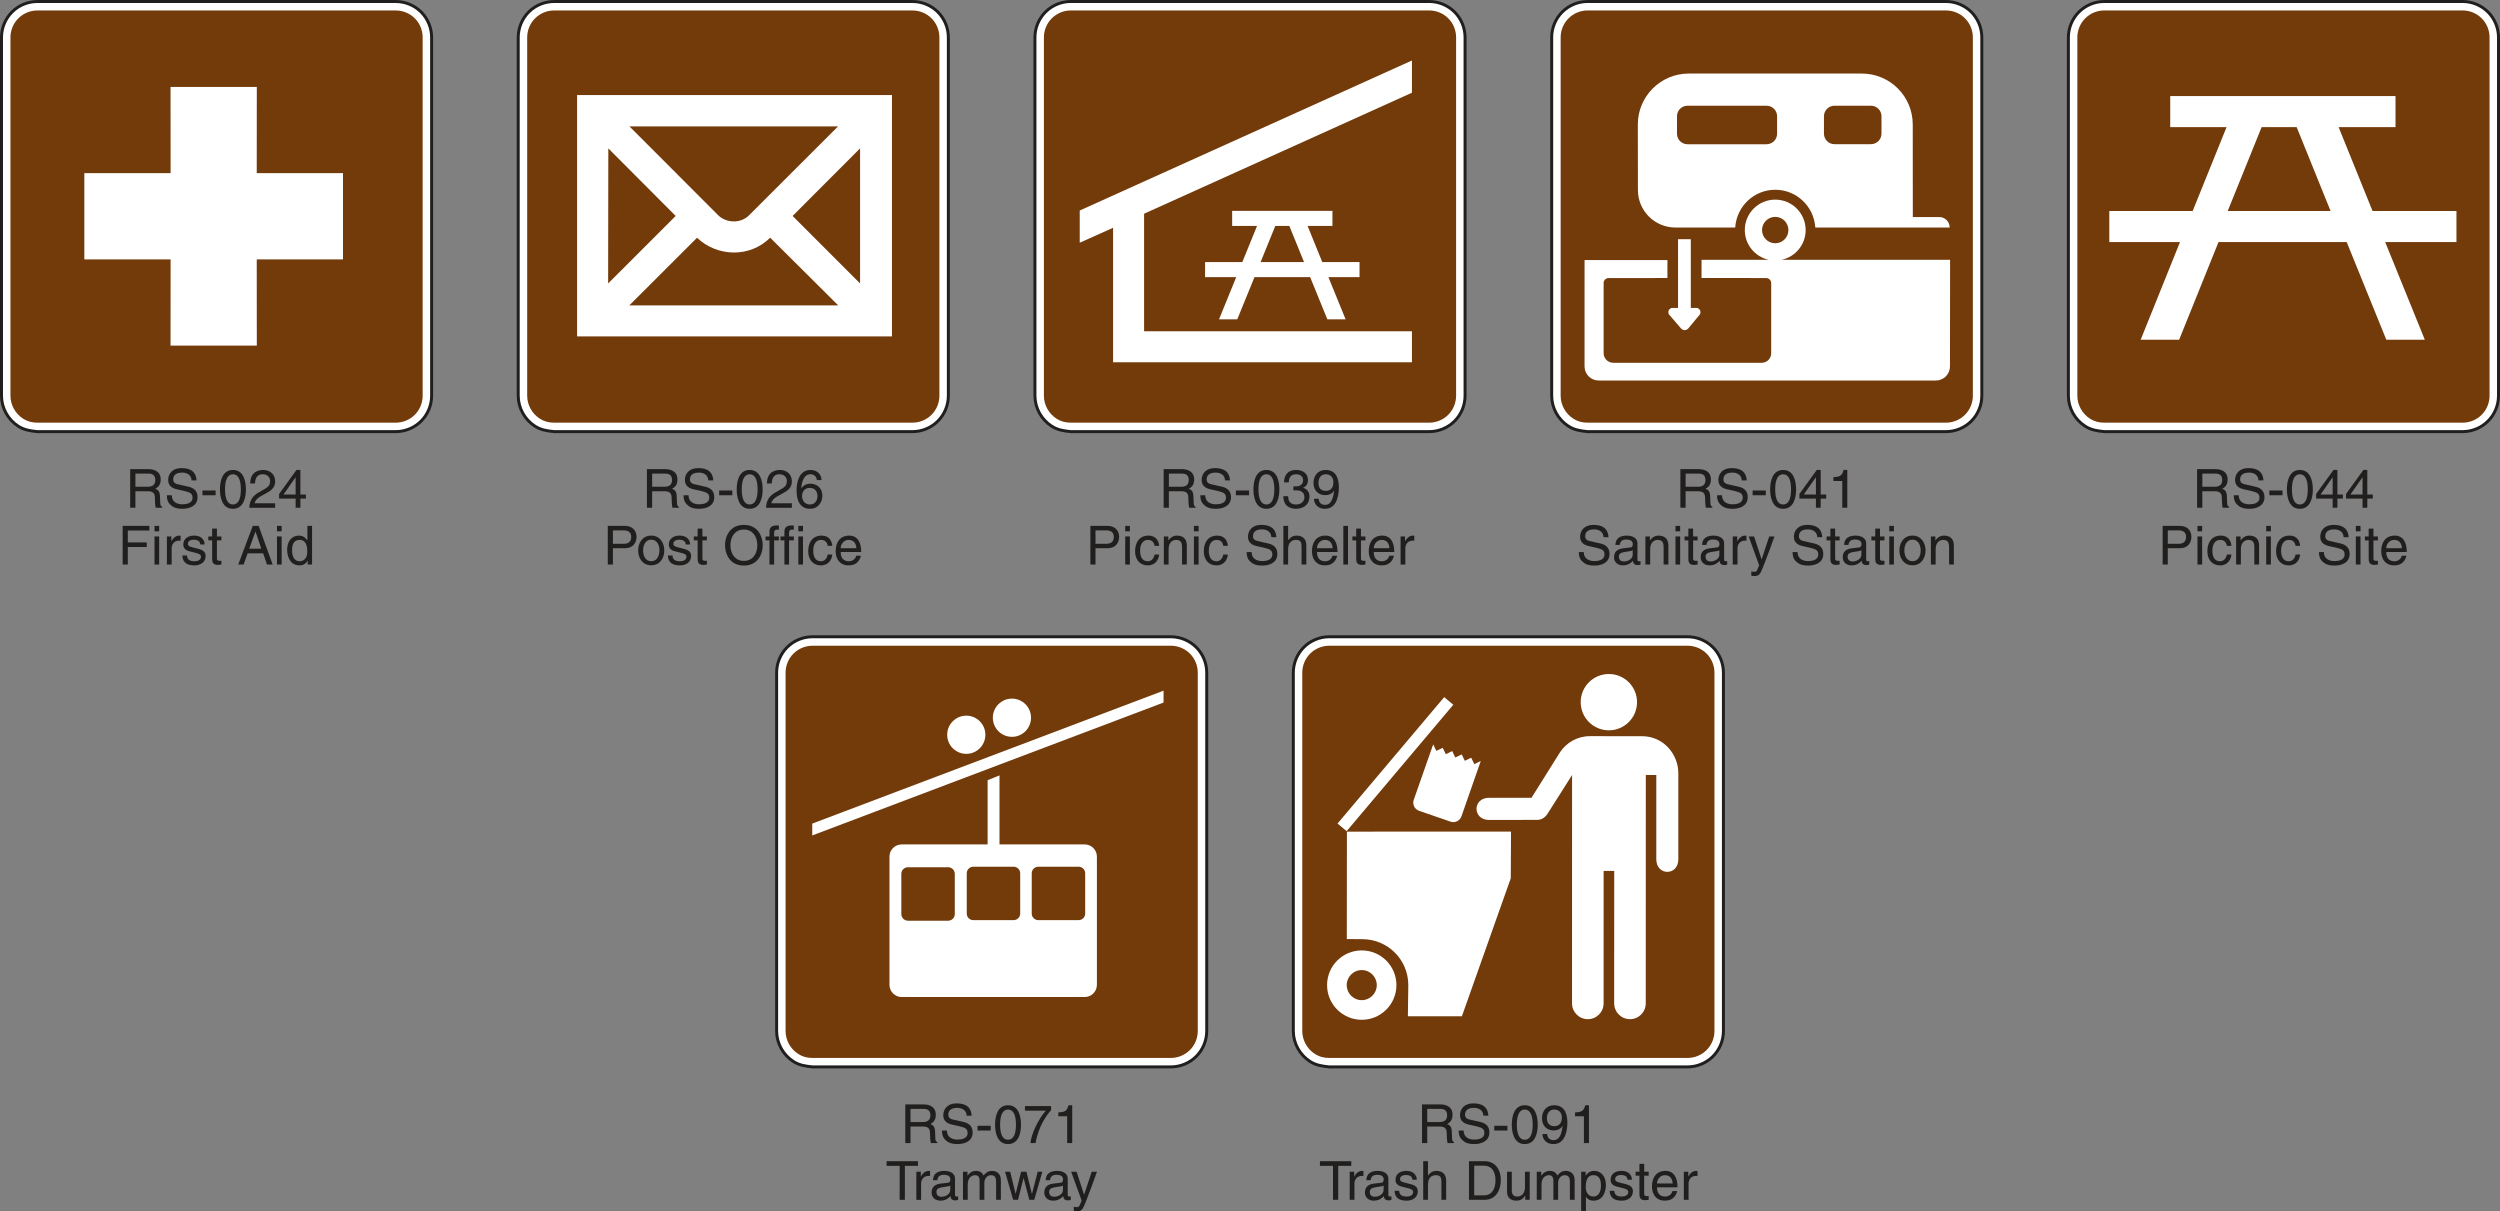 <?xml version="1.0" encoding="UTF-8"?>
<svg width="418.48pt" height="202.76pt" version="1.2" viewBox="0 0 418.48 202.76" xmlns="http://www.w3.org/2000/svg" xmlns:xlink="http://www.w3.org/1999/xlink"><rect x="0" y="0" width="418.48" height="202.76" fill="#808080" stroke="none"/><defs><symbol id="f" overflow="visible"><path d="m1.672-2.766h2.109c1.047 0 1.156 0.609 1.156 1.141 0 0.25 0.016 1.234 0.141 1.625h1.078v-0.141c-0.266-0.156-0.312-0.297-0.328-0.656l-0.047-1.172c-0.047-0.891-0.406-1.062-0.781-1.203 0.422-0.25 0.906-0.594 0.906-1.547 0-1.375-1.062-1.75-2.125-1.75h-2.984v6.469h0.875zm0-2.953h2.172c0.438 0 1.156 0.078 1.156 1.078 0 0.953-0.672 1.125-1.312 1.125h-2.016z"/></symbol><symbol id="a" overflow="visible"><path d="m5.406-4.578c-0.047-0.703-0.266-2.062-2.531-2.062-1.562 0-2.219 1-2.219 2 0 1.125 0.953 1.422 1.375 1.531l1.328 0.297c1.062 0.25 1.375 0.469 1.375 1.141 0 0.938-1.062 1.094-1.688 1.094-0.828 0-1.781-0.344-1.781-1.516h-0.828c0 0.609 0.109 1.156 0.656 1.641 0.297 0.266 0.766 0.625 1.953 0.625 1.109 0 2.531-0.422 2.531-1.953 0-1.031-0.625-1.531-1.469-1.734l-1.844-0.422c-0.375-0.078-0.766-0.266-0.766-0.812 0-0.984 0.938-1.141 1.484-1.141 0.719 0 1.547 0.312 1.594 1.312z"/></symbol><symbol id="e" overflow="visible"><path d="m2.594-2.891h-2.203v0.797h2.203z"/></symbol><symbol id="d" overflow="visible"><path d="m3.828-3.078c0 1.578-0.422 2.531-1.328 2.531s-1.328-0.953-1.328-2.531 0.422-2.531 1.328-2.531 1.328 0.953 1.328 2.531zm0.844 0c0-1.312-0.359-3.25-2.172-3.25s-2.172 1.938-2.172 3.25 0.359 3.25 2.172 3.25 2.172-1.938 2.172-3.25z"/></symbol><symbol id="q" overflow="visible"><path d="m1.188-4.062c0.031-0.438 0.078-1.547 1.281-1.547 0.922 0 1.25 0.625 1.25 1.141 0 0.828-0.484 1.078-1.156 1.469l-0.844 0.484c-0.844 0.5-1.438 1.203-1.484 2.516h4.328v-0.75h-3.438c0.031-0.234 0.219-0.734 1.094-1.219l0.656-0.359c0.938-0.5 1.688-0.969 1.688-2.109 0-1.172-0.875-1.891-1.984-1.891-0.672 0-2.188 0.203-2.188 2.266z"/></symbol><symbol id="l" overflow="visible"><path d="m4.703-1.531v-0.688h-0.922v-4.109h-0.656l-2.906 4.016v0.781h2.766v1.531h0.797v-1.531zm-1.734-3.562h0.016v2.875h-2.031z"/></symbol><symbol id="y" overflow="visible"><path d="m1.641-2.938h3.172v-0.766h-3.172v-1.984h3.609v-0.781h-4.469v6.469h0.859z"/></symbol><symbol id="b" overflow="visible"><path d="m1.391-4.703h-0.781v4.703h0.781zm0-0.859v-0.906h-0.781v0.906z"/></symbol><symbol id="g" overflow="visible"><path d="m1.484-2.734c0-0.688 0.469-1.266 1.203-1.266h0.297v-0.812c-0.062-0.016-0.109-0.031-0.203-0.031-0.594 0-1.016 0.375-1.328 0.922h-0.016v-0.781h-0.75v4.703h0.797z"/></symbol><symbol id="n" overflow="visible"><path d="m4.016-3.359c0-0.234-0.109-1.484-1.797-1.484-0.922 0-1.781 0.469-1.781 1.5 0 0.656 0.438 0.984 1.094 1.141l0.922 0.234c0.672 0.172 0.938 0.297 0.938 0.672 0 0.516-0.516 0.75-1.094 0.75-1.109 0-1.219-0.594-1.25-0.969h-0.766c0.031 0.578 0.172 1.656 2.031 1.656 1.062 0 1.859-0.594 1.859-1.562 0-0.641-0.344-1-1.312-1.234l-0.797-0.203c-0.609-0.156-0.859-0.25-0.859-0.625 0-0.594 0.703-0.672 0.938-0.672 1 0 1.109 0.5 1.125 0.797z"/></symbol><symbol id="c" overflow="visible"><path d="m2.312-4.047v-0.656h-0.75v-1.312h-0.797v1.312h-0.641v0.656h0.641v3.109c0 0.562 0.172 1 0.953 1 0.078 0 0.312-0.031 0.594-0.062v-0.625h-0.281c-0.156 0-0.469 0-0.469-0.359v-3.062z"/></symbol><symbol id="i" overflow="visible"></symbol><symbol id="aj" overflow="visible"><path d="m4.297-1.875 0.641 1.875h0.953l-2.344-6.469h-0.984l-2.438 6.469h0.906l0.672-1.875zm-2.328-0.781 1.031-2.844h0.031l0.953 2.844z"/></symbol><symbol id="ai" overflow="visible"><path d="m4.484-6.469h-0.781v2.422h-0.016c-0.203-0.266-0.562-0.797-1.406-0.797-1.25 0-1.969 1.031-1.969 2.344 0 1.125 0.469 2.641 2.078 2.641 0.453 0 1-0.156 1.328-0.781h0.031v0.641h0.734zm-3.344 4.109c0-0.609 0.062-1.766 1.281-1.766 1.141 0 1.266 1.234 1.266 1.984 0 1.266-0.781 1.594-1.281 1.594-0.875 0-1.266-0.781-1.266-1.812z"/></symbol><symbol id="ah" overflow="visible"><path d="m4.531-4.641c-0.078-1.297-1.125-1.688-1.844-1.688-1.891 0-2.344 2-2.344 3.391 0 0.828 0.109 1.594 0.484 2.188 0.453 0.703 1.141 0.922 1.625 0.922 0.891 0 1.266-0.25 1.609-0.609 0.422-0.469 0.594-0.938 0.594-1.594 0-1.5-1.203-2-1.969-2-0.875 0-1.312 0.438-1.516 0.766l-0.016-0.016c0-0.656 0.266-2.328 1.5-2.328 0.688 0 1 0.406 1.094 0.969zm-3.266 2.703c0-0.75 0.422-1.391 1.297-1.391 0.984 0 1.281 0.781 1.281 1.344 0 0.844-0.484 1.438-1.25 1.438-0.922 0-1.328-0.719-1.328-1.391z"/></symbol><symbol id="p" overflow="visible"><path d="m1.641-5.719h1.781c0.719 0 1.281 0.266 1.281 1.078 0 0.875-0.531 1.172-1.312 1.172h-1.75zm0 2.984h2.047c1.391 0 1.906-1.016 1.906-1.906 0-1.047-0.719-1.828-1.906-1.828h-2.906v6.469h0.859z"/></symbol><symbol id="x" overflow="visible"><path d="m0.312-2.359c0 1.219 0.688 2.484 2.188 2.484s2.188-1.266 2.188-2.484-0.688-2.484-2.188-2.484-2.188 1.266-2.188 2.484zm0.828 0c0-0.625 0.234-1.797 1.359-1.797 1.141 0 1.375 1.172 1.375 1.797s-0.234 1.797-1.375 1.797c-1.125 0-1.359-1.172-1.359-1.797z"/></symbol><symbol id="ag" overflow="visible"><path d="m5.75-3.234c0 1.531-0.844 2.625-2.25 2.625s-2.25-1.094-2.25-2.625c0-1.516 0.844-2.625 2.25-2.625s2.25 1.109 2.25 2.625zm0.906 0c0-1.391-0.75-3.406-3.156-3.406s-3.156 2.016-3.156 3.406 0.75 3.406 3.156 3.406 3.156-2.016 3.156-3.406z"/></symbol><symbol id="w" overflow="visible"><path d="m2.359-4.047v-0.656h-0.797v-0.594c0-0.375 0.125-0.547 0.469-0.547 0.109 0 0.234 0.016 0.328 0.016v-0.703c-0.125-0.016-0.25-0.016-0.359-0.016-0.781 0-1.219 0.312-1.219 1.031v0.812h-0.656v0.656h0.656v4.047h0.781v-4.047z"/></symbol><symbol id="k" overflow="visible"><path d="m4.297-3.125c-0.062-0.812-0.531-1.719-1.766-1.719-1.562 0-2.266 1.156-2.266 2.625 0 1.359 0.781 2.359 2.109 2.359 1.375 0 1.844-1.062 1.922-1.812h-0.766c-0.141 0.734-0.594 1.125-1.125 1.125-1.094 0-1.297-1-1.297-1.812 0-0.828 0.328-1.766 1.297-1.766 0.672 0 1.016 0.375 1.125 1z"/></symbol><symbol id="j" overflow="visible"><path d="m3.781-1.469c-0.016 0.344-0.453 0.922-1.203 0.922-0.906 0-1.375-0.562-1.375-1.547h3.438c0-1.672-0.656-2.75-2.016-2.75-1.562 0-2.266 1.156-2.266 2.625 0 1.359 0.781 2.359 2.109 2.359 0.75 0 1.062-0.188 1.281-0.328 0.594-0.391 0.797-1.062 0.828-1.281zm-2.578-1.266c0-0.719 0.578-1.391 1.312-1.391 0.953 0 1.266 0.672 1.312 1.391z"/></symbol><symbol id="af" overflow="visible"><path d="m2.016-2.922h0.359c0.547 0 1.484 0.094 1.484 1.156 0 0.734-0.578 1.219-1.391 1.219-1.172 0-1.312-0.797-1.344-1.391h-0.812c0.047 0.734 0.234 1.453 0.938 1.828 0.312 0.156 0.703 0.281 1.172 0.281 1.609 0 2.281-1 2.281-2.031 0-0.844-0.453-1.281-1.062-1.484v-0.016c0.344-0.109 0.812-0.5 0.812-1.297 0-0.969-0.734-1.672-1.953-1.672-1.656 0-2.047 1.141-2.047 2.078h0.781c0.031-0.453 0.109-1.359 1.234-1.359 0.938 0 1.172 0.609 1.172 1 0 0.781-0.594 1.031-1.203 1.031-0.141 0-0.281-0.016-0.422-0.016z"/></symbol><symbol id="v" overflow="visible"><path d="m2.359-2.109c0.594 0 1.219-0.281 1.453-0.766l0.016 0.016c-0.188 1.641-0.656 2.375-1.516 2.375-0.641 0-1.031-0.391-1.078-1.031h-0.781c0 0.609 0.391 1.688 1.875 1.688 2.188 0 2.297-2.891 2.297-3.562 0-1.031-0.203-2.938-2.219-2.938-1.328 0-2.031 1.016-2.031 2.172 0 1.266 0.828 2.047 1.984 2.047zm0.125-0.719c-0.531 0-1.281-0.156-1.281-1.359 0-0.859 0.484-1.422 1.219-1.422 0.906 0 1.281 0.625 1.281 1.344 0 1.25-0.812 1.438-1.219 1.438z"/></symbol><symbol id="m" overflow="visible"><path d="m4.422-3.203c0-1.344-0.922-1.641-1.656-1.641-0.797 0-1.25 0.547-1.422 0.797h-0.016v-0.656h-0.75v4.703h0.797v-2.562c0-1.281 0.797-1.562 1.25-1.562 0.766 0 1 0.406 1 1.234v2.891h0.797z"/></symbol><symbol id="u" overflow="visible"><path d="m4.422-3.203c0-1.344-0.922-1.641-1.656-1.641-0.75 0-1.141 0.469-1.375 0.766h-0.016v-2.391h-0.797v6.469h0.797v-2.562c0-1.188 0.672-1.562 1.312-1.562 0.766 0 0.938 0.406 0.938 1.047v3.078h0.797z"/></symbol><symbol id="ae" overflow="visible"><path d="m1.391-6.469h-0.781v6.469h0.781z"/></symbol><symbol id="o" overflow="visible"><path d="m3.234-6.328h-0.625c-0.25 1.031-0.672 1.141-1.703 1.203v0.641h1.484v4.484h0.844z"/></symbol><symbol id="h" overflow="visible"><path d="m1.281-3.281c0.062-0.359 0.188-0.906 1.078-0.906 0.75 0 1.109 0.266 1.109 0.766 0 0.469-0.219 0.547-0.406 0.562l-1.312 0.156c-1.312 0.172-1.422 1.078-1.422 1.484 0 0.812 0.609 1.359 1.469 1.359 0.922 0 1.391-0.438 1.703-0.766 0.031 0.359 0.141 0.719 0.844 0.719 0.172 0 0.297-0.062 0.422-0.094v-0.578c-0.078 0.016-0.188 0.031-0.25 0.031-0.172 0-0.266-0.078-0.266-0.266v-2.719c0-1.203-1.375-1.312-1.75-1.312-1.156 0-1.906 0.438-1.938 1.562zm2.172 1.656c0 0.625-0.719 1.109-1.453 1.109-0.594 0-0.859-0.312-0.859-0.828 0-0.594 0.625-0.703 1.016-0.766 0.969-0.125 1.172-0.188 1.297-0.297z"/></symbol><symbol id="t" overflow="visible"><path d="m2.266-0.875h-0.016l-1.25-3.828h-0.906l1.75 4.828c-0.375 0.969-0.422 1.094-0.828 1.094-0.219 0-0.391-0.047-0.484-0.078v0.719c0.125 0.031 0.219 0.062 0.328 0.062 1.016 0 1.109-0.109 1.844-2.016 0.609-1.531 1.156-3.078 1.703-4.609h-0.875z"/></symbol><symbol id="s" overflow="visible"><path d="m0.125-5.688h2.188v5.688h0.875v-5.688h2.188v-0.781h-5.25z"/></symbol><symbol id="ad" overflow="visible"><path d="m0.734 0h2.578c2.125 0 2.75-1.875 2.75-3.328 0-1.859-1.031-3.141-2.719-3.141h-2.609zm0.875-5.719h1.625c1.188 0 1.938 0.828 1.938 2.453s-0.75 2.516-1.875 2.516h-1.688z"/></symbol><symbol id="ac" overflow="visible"><path d="m4.406 0v-4.703h-0.797v2.594c0 0.672-0.297 1.562-1.297 1.562-0.516 0-0.906-0.266-0.906-1.031v-3.125h-0.797v3.375c0 1.125 0.844 1.469 1.531 1.469 0.75 0 1.156-0.297 1.5-0.844l0.016 0.016v0.688z"/></symbol><symbol id="r" overflow="visible"><path d="m0.578 0h0.797v-2.562c0-1.281 0.797-1.562 1.25-1.562 0.578 0 0.734 0.469 0.734 0.859v3.266h0.797v-2.875c0-0.625 0.438-1.25 1.094-1.25 0.688 0 0.875 0.438 0.875 1.078v3.047h0.797v-3.266c0-1.312-0.953-1.578-1.453-1.578-0.734 0-1.047 0.328-1.453 0.766-0.125-0.25-0.391-0.766-1.25-0.766-0.844 0-1.25 0.547-1.422 0.797h-0.016v-0.656h-0.75z"/></symbol><symbol id="ab" overflow="visible"><path d="m1.281-2.141c0-0.75 0.125-1.984 1.266-1.984 1.219 0 1.281 1.156 1.281 1.766 0 1.031-0.406 1.812-1.266 1.812-0.5 0-1.281-0.328-1.281-1.594zm-0.766 4h0.797v-2.359h0.016c0.203 0.344 0.625 0.641 1.25 0.641 1.609 0 2.078-1.516 2.078-2.641 0-1.312-0.719-2.344-1.969-2.344-0.844 0-1.219 0.531-1.406 0.797h-0.016v-0.656h-0.75z"/></symbol><symbol id="aa" overflow="visible"><path d="m0.328-5.422h3.484c-1.219 1.422-2.359 3.688-2.578 5.422h0.875c0.453-2.828 1.969-4.844 2.594-5.5v-0.688h-4.375z"/></symbol><symbol id="z" overflow="visible"><path d="m3.219-3.641h0.016l0.953 3.641h0.828l1.359-4.703h-0.781l-0.953 3.688h-0.031l-0.906-3.688h-0.891l-0.906 3.688h-0.016l-0.906-3.688h-0.859l1.359 4.703h0.812z"/></symbol></defs><g transform="translate(-96.758 -67.539)" fill="#211e1e"><use x="117.753" y="152.534" width="100%" height="100%" xlink:href="#f"/><use x="124.251" y="152.534" width="100%" height="100%" xlink:href="#a"/><use x="130.254" y="152.534" width="100%" height="100%" xlink:href="#e"/><use x="133.251" y="152.534" width="100%" height="100%" xlink:href="#d"/><use x="138.255" y="152.534" width="100%" height="100%" xlink:href="#q"/><use x="143.259" y="152.534" width="100%" height="100%" xlink:href="#l"/><use x="116.511" y="162.038" width="100%" height="100%" xlink:href="#y"/><use x="122.01" y="162.038" width="100%" height="100%" xlink:href="#b"/><use x="124.008" y="162.038" width="100%" height="100%" xlink:href="#g"/><use x="127.005" y="162.038" width="100%" height="100%" xlink:href="#n"/><use x="131.505" y="162.038" width="100%" height="100%" xlink:href="#c"/><use x="134.007" y="162.038" width="100%" height="100%" xlink:href="#i"/><use x="136.509" y="162.038" width="100%" height="100%" xlink:href="#aj"/><use x="142.512" y="162.038" width="100%" height="100%" xlink:href="#b"/><use x="144.51" y="162.038" width="100%" height="100%" xlink:href="#ai"/></g><path d="m6.25 72.25h60c1.578 0 3.125-0.637 4.242-1.758 1.117-1.117 1.758-2.66 1.758-4.242v-59.996c0-1.582-0.641-3.125-1.758-4.246-1.117-1.117-2.664-1.754-4.242-1.754h-60c-1.578 0-3.125 0.637-4.238 1.754-1.121 1.121-1.762 2.664-1.762 4.246v59.996c0 2.059 1.094 4 2.824 5.106 0.988 0.629 2.031 0.777 3.176 0.895" fill="#fff"/><path d="m6.25 72.25h60c1.578 0 3.125-0.637 4.242-1.758 1.117-1.117 1.758-2.66 1.758-4.242v-59.996c0-1.582-0.641-3.125-1.758-4.246-1.117-1.117-2.664-1.754-4.242-1.754h-60c-1.578 0-3.125 0.637-4.238 1.754-1.121 1.121-1.762 2.664-1.762 4.246v59.996c0 2.059 1.094 4 2.824 5.106 0.988 0.629 2.031 0.777 3.176 0.895z" fill="none" stroke="#211e1e" stroke-width=".5"/><g><path d="m6.25 70.75c-0.895 0-1.645-0.199-2.371-0.66-1.309-0.832-2.129-2.305-2.129-3.84v-59.996c0-1.184 0.48-2.344 1.32-3.184 0.836-0.836 2-1.316 3.18-1.316h60c1.184 0 2.348 0.48 3.184 1.316 0.836 0.832 1.316 1.996 1.316 3.184v59.996c0 1.184-0.484 2.348-1.316 3.18-0.84 0.844-2 1.32-3.184 1.32z" fill="#733a0a" fill-rule="evenodd"/><path d="m28.547 57.852h14.441l-0.012-14.43h14.441v-14.441h-14.441l0.012-14.43h-14.441l0.012 14.43h-14.441v14.441h14.441z" fill="#fff"/><g transform="translate(-96.758 -67.539)" fill="#211e1e"><use x="204.249" y="152.534" width="100%" height="100%" xlink:href="#f"/><use x="210.747" y="152.534" width="100%" height="100%" xlink:href="#a"/><use x="216.75" y="152.534" width="100%" height="100%" xlink:href="#e"/><use x="219.747" y="152.534" width="100%" height="100%" xlink:href="#d"/><use x="224.751" y="152.534" width="100%" height="100%" xlink:href="#q"/><use x="229.755" y="152.534" width="100%" height="100%" xlink:href="#ah"/><use x="197.715" y="162.038" width="100%" height="100%" xlink:href="#p"/><use x="203.269" y="162.038" width="100%" height="100%" xlink:href="#x"/><use x="208.273" y="162.038" width="100%" height="100%" xlink:href="#n"/><use x="212.773" y="162.038" width="100%" height="100%" xlink:href="#c"/><use x="215.275" y="162.038" width="100%" height="100%" xlink:href="#i"/><use x="217.777" y="162.038" width="100%" height="100%" xlink:href="#ag"/><use x="224.779" y="162.038" width="100%" height="100%" xlink:href="#w"/><use x="227.281" y="162.038" width="100%" height="100%" xlink:href="#w"/><use x="229.783" y="162.038" width="100%" height="100%" xlink:href="#b"/><use x="231.781" y="162.038" width="100%" height="100%" xlink:href="#k"/><use x="236.281" y="162.038" width="100%" height="100%" xlink:href="#j"/></g><path d="m92.746 72.25h60c1.578 0 3.125-0.637 4.242-1.758 1.117-1.117 1.758-2.66 1.758-4.242v-59.996c0-1.582-0.641-3.125-1.758-4.246-1.117-1.117-2.664-1.754-4.242-1.754h-60c-1.578 0-3.125 0.637-4.242 1.754-1.117 1.121-1.758 2.664-1.758 4.246v59.996c0 2.059 1.094 4 2.824 5.106 0.988 0.629 2.031 0.777 3.176 0.895" fill="#fff"/></g><path d="m92.746 72.25h60c1.578 0 3.125-0.637 4.242-1.758 1.117-1.117 1.758-2.66 1.758-4.242v-59.996c0-1.582-0.641-3.125-1.758-4.246-1.117-1.117-2.664-1.754-4.242-1.754h-60c-1.578 0-3.125 0.637-4.242 1.754-1.117 1.121-1.758 2.664-1.758 4.246v59.996c0 2.059 1.094 4 2.824 5.106 0.988 0.629 2.031 0.777 3.176 0.895z" fill="none" stroke="#211e1e" stroke-width=".5"/><g><path d="m92.746 70.75c-0.895 0-1.645-0.199-2.371-0.66-1.309-0.832-2.129-2.305-2.129-3.84v-59.996c0-1.184 0.48-2.344 1.32-3.184 0.832-0.836 1.996-1.316 3.18-1.316h60c1.184 0 2.352 0.48 3.184 1.316 0.836 0.832 1.316 1.996 1.316 3.184v59.996c0 1.184-0.48 2.348-1.316 3.18-0.84 0.844-2 1.32-3.184 1.32z" fill="#733a0a" fill-rule="evenodd"/><path d="m96.598 15.918h52.711v40.387h-52.711zm5.199 31.531 11.305-11.301-11.273-11.309zm23.57-11.395 14.91-14.891h-34.906l14.816 14.836c1.383 1.387 3.797 1.438 5.18 0.055m-8.691 3.746-11.332 11.32h34.965l-11.391-11.332c-3.426 3.426-8.906 3.188-12.242 0.012m27.293-14.961-11.293 11.309 11.293 11.301z" fill="#fff"/><g transform="translate(-96.758 -67.539)" fill="#211e1e"><use x="290.745" y="152.535" width="100%" height="100%" xlink:href="#f"/><use x="297.243" y="152.535" width="100%" height="100%" xlink:href="#a"/><use x="303.246" y="152.535" width="100%" height="100%" xlink:href="#e"/><use x="306.243" y="152.535" width="100%" height="100%" xlink:href="#d"/><use x="311.247" y="152.535" width="100%" height="100%" xlink:href="#af"/><use x="316.251" y="152.535" width="100%" height="100%" xlink:href="#v"/><use x="278.496" y="162.039" width="100%" height="100%" xlink:href="#p"/><use x="284.499" y="162.039" width="100%" height="100%" xlink:href="#b"/><use x="286.497" y="162.039" width="100%" height="100%" xlink:href="#k"/><use x="290.997" y="162.039" width="100%" height="100%" xlink:href="#m"/><use x="296.001" y="162.039" width="100%" height="100%" xlink:href="#b"/><use x="297.999" y="162.039" width="100%" height="100%" xlink:href="#k"/><use x="302.499" y="162.039" width="100%" height="100%" xlink:href="#i"/><use x="305.001" y="162.039" width="100%" height="100%" xlink:href="#a"/><use x="311.004" y="162.039" width="100%" height="100%" xlink:href="#u"/><use x="316.008" y="162.039" width="100%" height="100%" xlink:href="#j"/><use x="321.012" y="162.039" width="100%" height="100%" xlink:href="#ae"/><use x="323.01" y="162.039" width="100%" height="100%" xlink:href="#c"/><use x="325.512" y="162.039" width="100%" height="100%" xlink:href="#j"/><use x="330.516" y="162.039" width="100%" height="100%" xlink:href="#g"/></g><path d="m179.24 72.25h60c1.582 0 3.125-0.637 4.246-1.758 1.117-1.117 1.754-2.66 1.754-4.242v-60c0-1.578-0.637-3.121-1.754-4.242-1.121-1.113-2.664-1.758-4.246-1.758h-60c-1.578 0-3.125 0.645-4.238 1.758-1.121 1.121-1.762 2.664-1.762 4.242v60c0 2.059 1.094 4 2.824 5.106 0.988 0.629 2.031 0.777 3.176 0.895" fill="#fff"/></g><path d="m179.24 72.25h60c1.582 0 3.125-0.637 4.246-1.758 1.117-1.117 1.754-2.66 1.754-4.242v-60c0-1.578-0.637-3.121-1.754-4.242-1.121-1.113-2.664-1.758-4.246-1.758h-60c-1.578 0-3.125 0.645-4.238 1.758-1.121 1.121-1.762 2.664-1.762 4.242v60c0 2.059 1.094 4 2.824 5.106 0.988 0.629 2.031 0.777 3.176 0.895z" fill="none" stroke="#211e1e" stroke-width=".5"/><g><path d="m179.24 70.75c-0.895 0-1.645-0.199-2.371-0.656-1.309-0.836-2.129-2.309-2.129-3.844v-60c0-1.18 0.48-2.34 1.32-3.18 0.836-0.836 2-1.32 3.18-1.32h60c1.184 0 2.348 0.48 3.184 1.32 0.84 0.832 1.316 1.996 1.316 3.18v60c0 1.184-0.484 2.348-1.316 3.18-0.84 0.844-2 1.32-3.184 1.32z" fill="#733a0a" fill-rule="evenodd"/><path d="m186.32 60.641h50.027v-5.195h-44.836v-19.672l44.836-20.254v-5.394l-55.609 25.109v5.394l5.582-2.5z" fill="#fff"/><path d="m223.04 35.293v2.531h-4.156l2.453 6.039h6.238v2.527h-5.211l2.883 7.066h-3.059l-2.879-7.066h-9.32l-2.883 7.066h-3.055l2.883-7.066h-5.215v-2.527h6.238l2.457-6.039h-4.16v-2.531zm-4.758 8.57-2.457-6.039h-2.352l-2.457 6.039z" fill="#fff"/><g transform="translate(-96.758 -67.539)" fill="#211e1e"><use x="377.242" y="152.535" width="100%" height="100%" xlink:href="#f"/><use x="383.74" y="152.535" width="100%" height="100%" xlink:href="#a"/><use x="389.743" y="152.535" width="100%" height="100%" xlink:href="#e"/><use x="392.74" y="152.535" width="100%" height="100%" xlink:href="#d"/><use x="397.744" y="152.535" width="100%" height="100%" xlink:href="#l"/><use x="402.748" y="152.535" width="100%" height="100%" xlink:href="#o"/><use x="360.601" y="162.039" width="100%" height="100%" xlink:href="#a"/><use x="366.604" y="162.039" width="100%" height="100%" xlink:href="#h"/><use x="371.608" y="162.039" width="100%" height="100%" xlink:href="#m"/><use x="376.612" y="162.039" width="100%" height="100%" xlink:href="#b"/><use x="378.61" y="162.039" width="100%" height="100%" xlink:href="#c"/><use x="381.112" y="162.039" width="100%" height="100%" xlink:href="#h"/><use x="386.116" y="162.039" width="100%" height="100%" xlink:href="#g"/><use x="389.38" y="162.039" width="100%" height="100%" xlink:href="#t"/><use x="393.88" y="162.039" width="100%" height="100%" xlink:href="#i"/><use x="396.383" y="162.039" width="100%" height="100%" xlink:href="#a"/><use x="402.385" y="162.039" width="100%" height="100%" xlink:href="#c"/><use x="404.888" y="162.039" width="100%" height="100%" xlink:href="#h"/><use x="409.892" y="162.039" width="100%" height="100%" xlink:href="#c"/><use x="412.393" y="162.039" width="100%" height="100%" xlink:href="#b"/><use x="414.392" y="162.039" width="100%" height="100%" xlink:href="#x"/><use x="419.396" y="162.039" width="100%" height="100%" xlink:href="#m"/></g><path d="m265.74 72.25h60c1.578 0 3.125-0.637 4.242-1.758 1.117-1.117 1.758-2.66 1.758-4.242v-60c0-1.578-0.641-3.121-1.758-4.242-1.117-1.113-2.664-1.758-4.242-1.758h-60c-1.578 0-3.121 0.645-4.238 1.758-1.121 1.121-1.762 2.664-1.762 4.242v60c0 2.059 1.094 4 2.824 5.106 0.988 0.629 2.031 0.777 3.176 0.895" fill="#fff"/></g><path d="m265.74 72.25h60c1.578 0 3.125-0.637 4.242-1.758 1.117-1.117 1.758-2.66 1.758-4.242v-60c0-1.578-0.641-3.121-1.758-4.242-1.117-1.113-2.664-1.758-4.242-1.758h-60c-1.578 0-3.121 0.645-4.238 1.758-1.121 1.121-1.762 2.664-1.762 4.242v60c0 2.059 1.094 4 2.824 5.106 0.988 0.629 2.031 0.777 3.176 0.895z" fill="none" stroke="#211e1e" stroke-width=".5"/><path d="m265.74 70.75c-0.895 0-1.645-0.199-2.367-0.656-1.312-0.836-2.133-2.309-2.133-3.844v-60c0-1.18 0.48-2.34 1.32-3.18 0.832-0.836 1.996-1.32 3.18-1.32h60c1.188 0 2.352 0.48 3.184 1.32 0.836 0.832 1.316 1.996 1.316 3.18v60c0 1.184-0.48 2.348-1.316 3.18-0.84 0.844-2 1.32-3.184 1.32z" fill="#733a0a" fill-rule="evenodd"/><g fill="#fff"><path d="m290.46 38.086h-10.008c-3.469 0-6.277-2.809-6.277-6.277l-0.016-10.977c0-4.703 3.82-8.52 8.527-8.52h28.969c4.707 0 8.523 3.816 8.523 8.52l0.012 15.5h4.43c0.965 0 1.738 0.785 1.738 1.75l-22.492 4e-3c-0.223-3.523-3.125-6.32-6.703-6.32-3.582 0-6.477 2.797-6.703 6.32m22.727-13.953c0.969 0 1.758-0.785 1.758-1.758v-2.914c0-0.973-0.789-1.762-1.758-1.762h-6.113c-0.969 0-1.758 0.789-1.758 1.762v2.914c0 0.973 0.789 1.758 1.758 1.758zm-17.48 0.012c0.977 0 1.762-0.789 1.762-1.758v-2.926c0-0.973-0.785-1.762-1.762-1.762h-13.234c-0.973 0-1.758 0.789-1.758 1.762v2.926c0 0.969 0.785 1.758 1.758 1.758z"/><path d="m326.43 43.488-0.019 17.844c0 1.305-1.059 2.363-2.367 2.363h-56.438c-1.309 0-2.367-1.059-2.367-2.363l4e-3 -17.797h13.871v3.004l-9.84 8e-3c-0.422 0-0.773 0.305-0.84 0.707v11.859c0 0.891 0.723 1.613 1.613 1.613h24.855c0.891 0 1.582-0.723 1.582-1.613v-11.719c0-0.469-0.379-0.852-0.852-0.852l-10.809-4e-3v-3.051h11.25c-2.289-0.5-4.008-2.531-4.008-4.973 0-2.816 2.277-5.098 5.094-5.098 2.816 0 5.094 2.281 5.094 5.098 0 2.441-1.719 4.473-4.012 4.973zm-29.27-2.766c1.219 0 2.207-0.992 2.207-2.207 0-1.223-0.988-2.211-2.207-2.211s-2.211 0.988-2.211 2.211c0 1.215 0.992 2.207 2.211 2.207"/><path d="m280.89 40.035h2.137v11.508h1.035s0.793 0.168 0.527 1.035l-1.934 2.344s-0.234 0.336-0.656 0.344c-0.422-8e-3 -0.656-0.344-0.656-0.344l-2.019-2.344c-0.266-0.867 0.531-1.035 0.531-1.035h1.035z"/></g><g transform="translate(-96.758 -67.539)" fill="#211e1e"><use x="463.738" y="152.535" width="100%" height="100%" xlink:href="#f"/><use x="470.236" y="152.535" width="100%" height="100%" xlink:href="#a"/><use x="476.239" y="152.535" width="100%" height="100%" xlink:href="#e"/><use x="479.236" y="152.535" width="100%" height="100%" xlink:href="#d"/><use x="484.24" y="152.535" width="100%" height="100%" xlink:href="#l"/><use x="489.244" y="152.535" width="100%" height="100%" xlink:href="#l"/><use x="457.987" y="162.039" width="100%" height="100%" xlink:href="#p"/><use x="463.99" y="162.039" width="100%" height="100%" xlink:href="#b"/><use x="465.988" y="162.039" width="100%" height="100%" xlink:href="#k"/><use x="470.488" y="162.039" width="100%" height="100%" xlink:href="#m"/><use x="475.492" y="162.039" width="100%" height="100%" xlink:href="#b"/><use x="477.49" y="162.039" width="100%" height="100%" xlink:href="#k"/><use x="481.99" y="162.039" width="100%" height="100%" xlink:href="#i"/><use x="484.492" y="162.039" width="100%" height="100%" xlink:href="#a"/><use x="490.495" y="162.039" width="100%" height="100%" xlink:href="#b"/><use x="492.493" y="162.039" width="100%" height="100%" xlink:href="#c"/><use x="494.995" y="162.039" width="100%" height="100%" xlink:href="#j"/></g><path d="m352.23 72.25h60c1.578 0 3.125-0.637 4.242-1.758 1.117-1.117 1.758-2.66 1.758-4.242v-60c0-1.578-0.641-3.121-1.758-4.242-1.117-1.113-2.664-1.758-4.242-1.758h-60c-1.578 0-3.125 0.645-4.238 1.758-1.121 1.121-1.762 2.664-1.762 4.242v60c0 2.059 1.094 4 2.824 5.106 0.988 0.629 2.031 0.777 3.176 0.895" fill="#fff"/><path d="m352.23 72.25h60c1.578 0 3.125-0.637 4.242-1.758 1.117-1.117 1.758-2.66 1.758-4.242v-60c0-1.578-0.641-3.121-1.758-4.242-1.117-1.113-2.664-1.758-4.242-1.758h-60c-1.578 0-3.125 0.645-4.238 1.758-1.121 1.121-1.762 2.664-1.762 4.242v60c0 2.059 1.094 4 2.824 5.106 0.988 0.629 2.031 0.777 3.176 0.895z" fill="none" stroke="#211e1e" stroke-width=".5"/><g><path d="m352.23 70.75c-0.895 0-1.645-0.199-2.371-0.656-1.309-0.836-2.129-2.309-2.129-3.844v-60c0-1.18 0.48-2.34 1.32-3.18 0.836-0.836 2-1.32 3.18-1.32h60c1.184 0 2.348 0.48 3.184 1.32 0.836 0.832 1.316 1.996 1.316 3.18v60c0 1.184-0.484 2.348-1.316 3.18-0.84 0.844-2 1.32-3.184 1.32z" fill="#733a0a" fill-rule="evenodd"/><path d="m363.28 21.281v-5.199h37.711v5.199h-9.523l5.676 14.039h14.047v5.199h-11.93l6.637 16.355h-6.445l-6.637-16.355h-21.453l-6.594 16.355h-6.441l6.586-16.355h-11.832v-5.199h13.953l5.672-14.039zm9.621 14.039h17.219l-5.676-14.039h-5.867z" fill="#fff"/><g transform="translate(-96.758 -67.539)" fill="#211e1e"><use x="333.995" y="258.875" width="100%" height="100%" xlink:href="#f"/><use x="340.493" y="258.875" width="100%" height="100%" xlink:href="#a"/><use x="346.496" y="258.875" width="100%" height="100%" xlink:href="#e"/><use x="349.493" y="258.875" width="100%" height="100%" xlink:href="#d"/><use x="354.497" y="258.875" width="100%" height="100%" xlink:href="#v"/><use x="359.501" y="258.875" width="100%" height="100%" xlink:href="#o"/><use x="317.579" y="268.379" width="100%" height="100%" xlink:href="#s"/><use x="321.999" y="268.379" width="100%" height="100%" xlink:href="#g"/><use x="324.908" y="268.379" width="100%" height="100%" xlink:href="#h"/><use x="329.912" y="268.379" width="100%" height="100%" xlink:href="#n"/><use x="334.412" y="268.379" width="100%" height="100%" xlink:href="#u"/><use x="339.416" y="268.379" width="100%" height="100%" xlink:href="#i"/><use x="341.918" y="268.379" width="100%" height="100%" xlink:href="#ad"/><use x="348.416" y="268.379" width="100%" height="100%" xlink:href="#ac"/><use x="353.42" y="268.379" width="100%" height="100%" xlink:href="#r"/><use x="360.917" y="268.379" width="100%" height="100%" xlink:href="#ab"/><use x="365.921" y="268.379" width="100%" height="100%" xlink:href="#n"/><use x="370.421" y="268.379" width="100%" height="100%" xlink:href="#c"/><use x="372.923" y="268.379" width="100%" height="100%" xlink:href="#j"/><use x="377.927" y="268.379" width="100%" height="100%" xlink:href="#g"/></g><path d="m222.49 178.59h59.996c1.582 0 3.125-0.641 4.246-1.758 1.117-1.117 1.754-2.66 1.754-4.242v-60c0-1.578-0.637-3.125-1.754-4.242-1.121-1.117-2.664-1.758-4.246-1.758h-59.996c-1.582 0-3.125 0.641-4.242 1.758-1.117 1.117-1.758 2.664-1.758 4.242v60c0 2.059 1.09 4 2.824 5.106 0.988 0.629 2.031 0.773 3.176 0.895" fill="#fff"/></g><path d="m222.49 178.59h59.996c1.582 0 3.125-0.641 4.246-1.758 1.117-1.117 1.754-2.66 1.754-4.242v-60c0-1.578-0.637-3.125-1.754-4.242-1.121-1.117-2.664-1.758-4.246-1.758h-59.996c-1.582 0-3.125 0.641-4.242 1.758-1.117 1.117-1.758 2.664-1.758 4.242v60c0 2.059 1.09 4 2.824 5.106 0.988 0.629 2.031 0.773 3.176 0.895z" fill="none" stroke="#211e1e" stroke-width=".5"/><path d="m222.49 177.09c-0.895 0-1.648-0.199-2.371-0.66-1.312-0.832-2.129-2.305-2.129-3.84v-60c0-1.18 0.48-2.344 1.32-3.184 0.832-0.832 1.996-1.316 3.18-1.316h59.996c1.188 0 2.352 0.48 3.184 1.316 0.84 0.836 1.316 2 1.316 3.184v60c0 1.184-0.48 2.348-1.316 3.18-0.84 0.84-2 1.32-3.184 1.32z" fill="#733a0a" fill-rule="evenodd"/><g fill="#fff"><path d="m269.31 122.25c2.606 0 4.715-2.109 4.715-4.715 0-2.602-2.109-4.711-4.715-4.711s-4.715 2.109-4.715 4.711c0 2.606 2.109 4.715 4.715 4.715"/><path d="m256.36 133.54h-7.094c-2.812 0-2.812 3.715 0 3.715l8.117-0.016c0.594-0.012 1.227-0.332 1.695-1.074l4.074-6.434-8e-3 38.227c0 1.461 1.184 2.644 2.644 2.644 1.461 0 2.641-1.184 2.641-2.644l4e-3 -22.172h1.773l-8e-3 22.172c0 1.461 1.184 2.644 2.644 2.644 1.457 0 2.641-1.184 2.641-2.644l0.012-38.227h1.754v14.086c0 2.836 3.695 2.836 3.688 0v-14.387c0-3.129-2.434-6.199-6.098-6.199l-8.703-4e-3c-2.113 0-3.965 1.09-5.039 2.746z"/><path d="m228.05 157.21c4.246 0 7.688 3.441 7.688 7.684l-0.07 5.223h9.039l8.184-23.102 0.039-7.816-27.469 0.012-0.016 17.977z"/><path d="m222.14 164.9c0-3.207 2.598-5.809 5.805-5.809s5.805 2.602 5.805 5.809c0 3.203-2.598 5.805-5.805 5.805s-5.805-2.602-5.805-5.805m5.805 2.516c1.391 0 2.516-1.129 2.516-2.516 0-1.391-1.125-2.519-2.516-2.519-1.391 0-2.516 1.129-2.516 2.519 0 1.387 1.125 2.516 2.516 2.516"/><path d="m247.87 127.38-1.082 0.527-0.52-1.074h4e-3l-1.074 0.52-0.52-1.074h4e-3l-1.074 0.52-0.52-1.074h4e-3l-1.074 0.52-0.52-1.074 4e-3 4e-3 -1.074 0.516-0.523-1.086-3.254 9.281c-0.262 0.754 0.137 1.578 0.887 1.84l5.262 1.812c0.754 0.262 1.574-0.137 1.836-0.887z"/><path d="m243.27 117.97-1.523-1.277-17.855 21.16 1.523 1.277z"/><path d="m136 178.59h59.996c1.582 0 3.125-0.641 4.246-1.758 1.117-1.117 1.754-2.66 1.754-4.242v-60c0-1.578-0.637-3.125-1.754-4.242-1.121-1.117-2.664-1.758-4.246-1.758h-59.996c-1.582 0-3.125 0.641-4.242 1.758-1.117 1.117-1.758 2.664-1.758 4.242v60c0 2.059 1.09 4 2.824 5.106 0.984 0.629 2.031 0.773 3.176 0.895"/></g><path d="m136 178.59h59.996c1.582 0 3.125-0.641 4.246-1.758 1.117-1.117 1.754-2.66 1.754-4.242v-60c0-1.578-0.637-3.125-1.754-4.242-1.121-1.117-2.664-1.758-4.246-1.758h-59.996c-1.582 0-3.125 0.641-4.242 1.758-1.117 1.117-1.758 2.664-1.758 4.242v60c0 2.059 1.09 4 2.824 5.106 0.984 0.629 2.031 0.773 3.176 0.895z" fill="none" stroke="#211e1e" stroke-width=".5"/><path d="m136 177.09c-0.895 0-1.648-0.199-2.371-0.66-1.312-0.832-2.129-2.305-2.129-3.84v-60c0-1.18 0.477-2.344 1.32-3.184 0.832-0.832 1.996-1.316 3.18-1.316h59.996c1.188 0 2.352 0.48 3.184 1.316 0.84 0.836 1.316 2 1.316 3.184v60c0 1.184-0.48 2.348-1.316 3.18-0.84 0.84-2 1.32-3.184 1.32z" fill="#733a0a" fill-rule="evenodd"/><g fill="#fff"><path d="m194.77 117.6v-1.988l-58.805 22.25v1.984z"/><path d="m161.75 126.19c1.766 0 3.195-1.43 3.195-3.195 0-1.766-1.43-3.199-3.195-3.199-1.766 0-3.199 1.434-3.199 3.199 0 1.766 1.434 3.195 3.199 3.195"/><path d="m181.57 141.35h-14.262v-11.559l-1.988 0.805v10.754h-14.387c-1.129 0-2.043 0.914-2.043 2.047v21.453c0 1.129 0.914 2.043 2.043 2.043h30.637c1.129 0 2.043-0.914 2.043-2.043v-21.453c0-1.133-0.914-2.047-2.043-2.047m-21.746 11.66c0 0.609-0.5 1.109-1.109 1.109h-6.731c-0.613 0-1.109-0.5-1.109-1.109v-6.731c0-0.613 0.496-1.109 1.109-1.109h6.731c0.609 0 1.109 0.496 1.109 1.109zm10.949-0.094c0 0.617-0.5 1.109-1.113 1.109h-6.727c-0.613 0-1.109-0.492-1.109-1.109v-6.731c0-0.609 0.496-1.105 1.109-1.105h6.727c0.613 0 1.113 0.496 1.113 1.105zm10.879 0c0 0.617-0.496 1.109-1.109 1.109h-6.731c-0.613 0-1.109-0.492-1.109-1.109v-6.731c0-0.609 0.496-1.105 1.109-1.105h6.731c0.613 0 1.109 0.496 1.109 1.105z"/><path d="m169.39 123.34c1.766 0 3.195-1.43 3.195-3.199 0-1.762-1.43-3.199-3.195-3.199-1.766 0-3.199 1.438-3.199 3.199 0 1.77 1.434 3.199 3.199 3.199"/></g><g transform="translate(-96.758 -67.539)" fill="#211e1e"><use x="247.498" y="258.876" width="100%" height="100%" xlink:href="#f"/><use x="253.996" y="258.876" width="100%" height="100%" xlink:href="#a"/><use x="259.999" y="258.876" width="100%" height="100%" xlink:href="#e"/><use x="262.996" y="258.876" width="100%" height="100%" xlink:href="#d"/><use x="268" y="258.876" width="100%" height="100%" xlink:href="#aa"/><use x="273.004" y="258.876" width="100%" height="100%" xlink:href="#o"/><use x="245.041" y="268.38" width="100%" height="100%" xlink:href="#s"/><use x="249.46" y="268.38" width="100%" height="100%" xlink:href="#g"/><use x="252.369" y="268.38" width="100%" height="100%" xlink:href="#h"/><use x="257.373" y="268.38" width="100%" height="100%" xlink:href="#r"/><use x="264.87" y="268.38" width="100%" height="100%" xlink:href="#z"/><use x="271.234" y="268.38" width="100%" height="100%" xlink:href="#h"/><use x="275.971" y="268.38" width="100%" height="100%" xlink:href="#t"/></g></svg>
